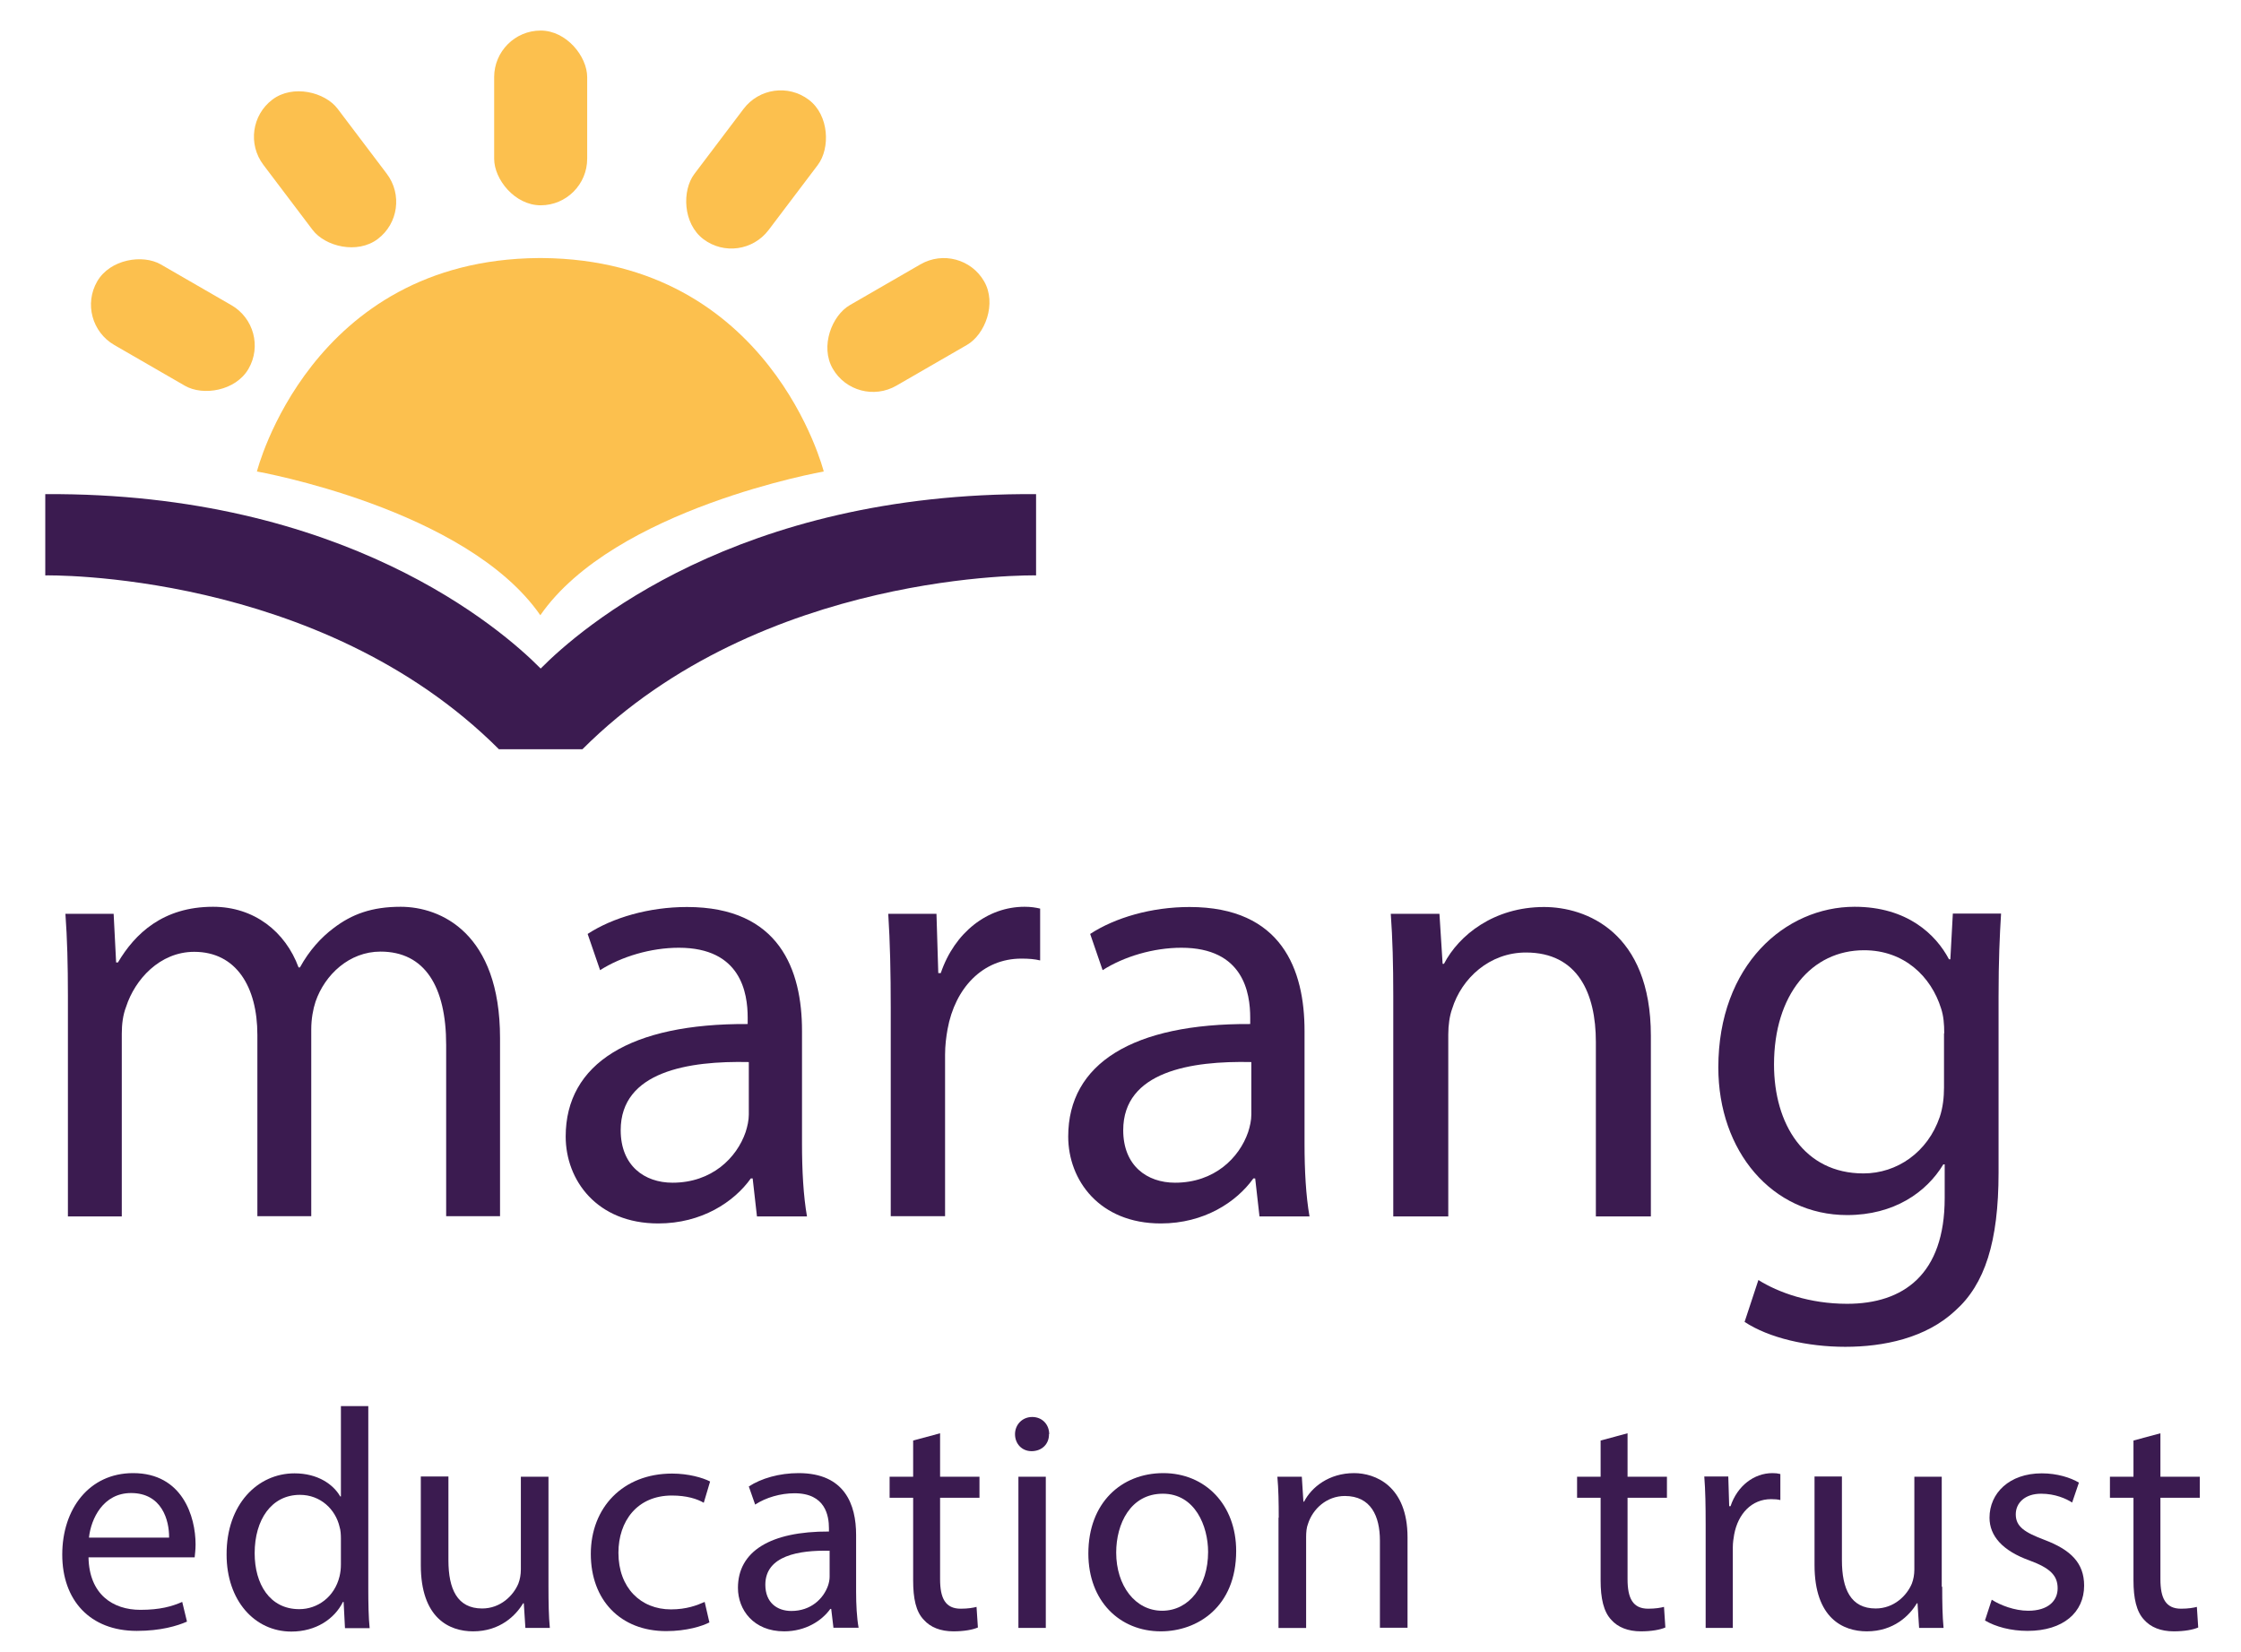 <?xml version="1.0" encoding="UTF-8"?>
<svg id="Layer_1" data-name="Layer 1" xmlns="http://www.w3.org/2000/svg" viewBox="0 0 99 73">
  <defs>
    <style>
      .cls-1 {
        fill: #fcc04e;
      }

      .cls-2 {
        fill: #3b1b50;
      }
    </style>
  </defs>
  <rect class="cls-1" x="21.83" y="1.35" width="4.11" height="7.72" rx="2.06" ry="2.06"/>
  <g>
    <rect class="cls-1" x="31.35" y="3.62" width="4.11" height="7.72" rx="2.06" ry="2.06" transform="translate(11.27 -18.63) rotate(37.1)"/>
    <rect class="cls-1" x="12.31" y="3.62" width="4.11" height="7.72" rx="2.06" ry="2.06" transform="translate(30.33 4.78) rotate(142.9)"/>
  </g>
  <g>
    <rect class="cls-1" x="38.08" y="10.5" width="4.11" height="7.72" rx="2.06" ry="2.06" transform="translate(32.5 -27.58) rotate(60)"/>
    <rect class="cls-1" x="5.58" y="10.5" width="4.11" height="7.72" rx="2.06" ry="2.06" transform="translate(23.89 14.93) rotate(120)"/>
  </g>
  <path class="cls-2" d="m23.88,29.53c-1.74-1.76-8.68-7.78-21.88-7.7v3.59s12.11-.25,20.04,7.68h3.69c7.93-7.93,20.04-7.68,20.04-7.68v-3.59c-13.2-.09-20.14,5.94-21.88,7.7Z"/>
  <g>
    <path class="cls-2" d="m3,43.99c0-1.38-.03-2.51-.11-3.62h2.13l.11,2.15h.08c.75-1.27,1.99-2.46,4.2-2.46,1.82,0,3.2,1.1,3.78,2.68h.06c.41-.75.94-1.33,1.49-1.74.8-.61,1.68-.94,2.96-.94,1.77,0,4.39,1.16,4.39,5.8v7.87h-2.38v-7.57c0-2.57-.94-4.12-2.9-4.12-1.38,0-2.46,1.02-2.87,2.21-.11.33-.19.77-.19,1.22v8.26h-2.38v-8.01c0-2.13-.94-3.67-2.79-3.67-1.52,0-2.62,1.22-3.01,2.43-.14.36-.19.77-.19,1.19v8.07h-2.38v-9.75Z"/>
    <path class="cls-2" d="m33.44,53.74l-.19-1.68h-.08c-.75,1.05-2.18,1.99-4.09,1.99-2.71,0-4.09-1.91-4.09-3.84,0-3.23,2.87-5,8.04-4.97v-.28c0-1.1-.3-3.09-3.04-3.09-1.24,0-2.54.39-3.48.99l-.55-1.6c1.1-.72,2.71-1.19,4.39-1.19,4.09,0,5.08,2.79,5.08,5.47v5c0,1.16.06,2.29.22,3.2h-2.21Zm-.36-6.82c-2.65-.06-5.66.41-5.66,3.01,0,1.57,1.05,2.32,2.29,2.32,1.74,0,2.84-1.1,3.23-2.24.08-.25.14-.52.14-.77v-2.32Z"/>
    <path class="cls-2" d="m39.35,44.54c0-1.57-.03-2.93-.11-4.17h2.13l.08,2.62h.11c.61-1.8,2.07-2.93,3.7-2.93.28,0,.47.03.69.08v2.29c-.25-.06-.5-.08-.83-.08-1.71,0-2.93,1.3-3.26,3.12-.06.33-.11.72-.11,1.13v7.13h-2.4v-9.2Z"/>
    <path class="cls-2" d="m55.64,53.74l-.19-1.68h-.08c-.75,1.05-2.18,1.99-4.09,1.99-2.71,0-4.09-1.91-4.09-3.84,0-3.23,2.87-5,8.04-4.97v-.28c0-1.1-.3-3.09-3.04-3.09-1.24,0-2.54.39-3.48.99l-.55-1.6c1.1-.72,2.71-1.19,4.39-1.19,4.09,0,5.08,2.79,5.08,5.47v5c0,1.16.06,2.29.22,3.2h-2.21Zm-.36-6.82c-2.65-.06-5.66.41-5.66,3.01,0,1.57,1.05,2.32,2.29,2.32,1.74,0,2.84-1.1,3.23-2.24.08-.25.14-.52.14-.77v-2.32Z"/>
    <path class="cls-2" d="m61.55,43.99c0-1.38-.03-2.51-.11-3.62h2.15l.14,2.21h.06c.66-1.27,2.21-2.51,4.42-2.51,1.85,0,4.72,1.1,4.72,5.69v7.98h-2.43v-7.71c0-2.15-.8-3.95-3.09-3.95-1.6,0-2.84,1.13-3.26,2.49-.11.3-.17.72-.17,1.13v8.04h-2.43v-9.75Z"/>
    <path class="cls-2" d="m88.4,40.37c-.06.97-.11,2.04-.11,3.67v7.76c0,3.07-.61,4.94-1.91,6.1-1.3,1.22-3.18,1.6-4.86,1.6s-3.37-.39-4.45-1.1l.61-1.85c.88.55,2.26,1.05,3.92,1.05,2.49,0,4.31-1.3,4.31-4.67v-1.49h-.06c-.75,1.24-2.18,2.24-4.25,2.24-3.31,0-5.69-2.82-5.69-6.52,0-4.53,2.96-7.1,6.02-7.1,2.32,0,3.59,1.22,4.17,2.32h.06l.11-2.02h2.13Zm-2.51,5.28c0-.41-.03-.77-.14-1.1-.44-1.41-1.63-2.57-3.4-2.57-2.32,0-3.98,1.96-3.98,5.05,0,2.62,1.33,4.81,3.95,4.81,1.49,0,2.84-.94,3.37-2.49.14-.41.19-.88.19-1.3v-2.4Z"/>
  </g>
  <g>
    <path class="cls-2" d="m3.91,68.8c.03,1.64,1.08,2.32,2.29,2.32.87,0,1.39-.15,1.85-.35l.21.87c-.43.19-1.16.41-2.22.41-2.06,0-3.29-1.35-3.29-3.37s1.19-3.6,3.13-3.6c2.18,0,2.76,1.92,2.76,3.15,0,.25-.03.44-.04.57H3.91Zm3.56-.87c.01-.77-.32-1.97-1.68-1.97-1.23,0-1.77,1.13-1.86,1.97h3.55Z"/>
    <path class="cls-2" d="m16.27,62.12v8.08c0,.59.01,1.27.06,1.73h-1.09l-.06-1.16h-.03c-.37.75-1.19,1.31-2.28,1.31-1.62,0-2.86-1.37-2.86-3.4-.01-2.22,1.37-3.59,3-3.59,1.02,0,1.71.48,2.02,1.02h.03v-3.99h1.21Zm-1.21,5.84c0-.15-.01-.36-.06-.51-.18-.77-.84-1.41-1.75-1.41-1.26,0-2,1.1-2,2.58,0,1.35.66,2.47,1.97,2.47.81,0,1.56-.54,1.78-1.45.04-.17.06-.33.06-.52v-1.16Z"/>
    <path class="cls-2" d="m24.23,70.1c0,.69.01,1.3.06,1.82h-1.08l-.07-1.09h-.03c-.32.54-1.02,1.24-2.21,1.24-1.05,0-2.31-.58-2.31-2.93v-3.91h1.22v3.7c0,1.27.39,2.13,1.49,2.13.81,0,1.38-.57,1.6-1.1.07-.18.11-.4.11-.62v-4.1h1.22v4.86Z"/>
    <path class="cls-2" d="m31.35,71.67c-.32.17-1.02.39-1.92.39-2.02,0-3.33-1.37-3.33-3.41s1.41-3.55,3.59-3.55c.72,0,1.35.18,1.68.35l-.28.94c-.29-.17-.75-.32-1.41-.32-1.53,0-2.36,1.13-2.36,2.53,0,1.55.99,2.5,2.32,2.5.69,0,1.15-.18,1.49-.33l.21.91Z"/>
    <path class="cls-2" d="m36.82,71.92l-.1-.84h-.04c-.37.52-1.09.99-2.04.99-1.35,0-2.04-.95-2.04-1.92,0-1.62,1.44-2.5,4.02-2.49v-.14c0-.55-.15-1.55-1.52-1.55-.62,0-1.27.19-1.74.5l-.28-.8c.55-.36,1.35-.59,2.2-.59,2.04,0,2.54,1.39,2.54,2.73v2.5c0,.58.03,1.15.11,1.6h-1.1Zm-.18-3.41c-1.33-.03-2.83.21-2.83,1.5,0,.79.52,1.16,1.15,1.16.87,0,1.42-.55,1.62-1.12.04-.12.07-.26.07-.39v-1.16Z"/>
    <path class="cls-2" d="m41.53,63.32v1.92h1.74v.93h-1.74v3.6c0,.83.23,1.3.91,1.3.32,0,.55-.04.7-.08l.06.91c-.23.1-.61.17-1.08.17-.57,0-1.02-.18-1.31-.51-.35-.36-.47-.95-.47-1.74v-3.65h-1.04v-.93h1.04v-1.6l1.19-.32Z"/>
    <path class="cls-2" d="m46.34,63.36c.01.41-.29.75-.77.75-.43,0-.73-.33-.73-.75s.32-.76.76-.76.75.33.75.76Zm-1.35,8.56v-6.68h1.21v6.68h-1.21Z"/>
    <path class="cls-2" d="m54.61,68.52c0,2.47-1.71,3.55-3.33,3.55-1.81,0-3.2-1.33-3.2-3.44,0-2.24,1.46-3.55,3.31-3.55s3.22,1.39,3.22,3.44Zm-5.3.07c0,1.46.84,2.57,2.03,2.57s2.03-1.09,2.03-2.6c0-1.13-.57-2.57-2-2.57s-2.06,1.33-2.06,2.6Z"/>
    <path class="cls-2" d="m56.49,67.05c0-.69-.01-1.26-.06-1.81h1.08l.07,1.1h.03c.33-.64,1.1-1.26,2.21-1.26.92,0,2.36.55,2.36,2.84v3.99h-1.22v-3.85c0-1.08-.4-1.97-1.55-1.97-.8,0-1.42.57-1.63,1.24-.06.15-.08.36-.08.57v4.02h-1.22v-4.87Z"/>
    <path class="cls-2" d="m71.9,63.32v1.92h1.74v.93h-1.74v3.6c0,.83.23,1.3.91,1.3.32,0,.55-.04.7-.08l.06.91c-.23.1-.61.17-1.08.17-.57,0-1.02-.18-1.31-.51-.34-.36-.47-.95-.47-1.74v-3.65h-1.04v-.93h1.04v-1.6l1.19-.32Z"/>
    <path class="cls-2" d="m75.35,67.32c0-.79-.01-1.46-.06-2.09h1.06l.04,1.31h.06c.3-.9,1.04-1.46,1.85-1.46.14,0,.23.01.35.04v1.15c-.12-.03-.25-.04-.41-.04-.86,0-1.46.65-1.63,1.56-.03.17-.06.36-.06.57v3.56h-1.2v-4.6Z"/>
    <path class="cls-2" d="m85.8,70.1c0,.69.01,1.3.06,1.82h-1.08l-.07-1.09h-.03c-.32.54-1.02,1.24-2.21,1.24-1.05,0-2.31-.58-2.31-2.93v-3.91h1.21v3.7c0,1.27.39,2.13,1.49,2.13.81,0,1.38-.57,1.6-1.1.07-.18.11-.4.11-.62v-4.1h1.21v4.86Z"/>
    <path class="cls-2" d="m88,70.68c.36.23.99.48,1.6.48.88,0,1.3-.44,1.3-.99,0-.58-.35-.9-1.24-1.23-1.2-.43-1.77-1.09-1.77-1.89,0-1.08.87-1.96,2.31-1.96.68,0,1.27.19,1.64.41l-.3.88c-.26-.17-.75-.39-1.37-.39-.72,0-1.12.41-1.12.91,0,.55.4.8,1.27,1.13,1.16.44,1.75,1.02,1.75,2.02,0,1.17-.91,2-2.5,2-.73,0-1.41-.18-1.88-.46l.3-.92Z"/>
    <path class="cls-2" d="m95.44,63.32v1.92h1.74v.93h-1.74v3.6c0,.83.23,1.3.91,1.3.32,0,.55-.04.7-.08l.06.91c-.23.1-.61.17-1.08.17-.57,0-1.02-.18-1.31-.51-.34-.36-.47-.95-.47-1.74v-3.65h-1.04v-.93h1.04v-1.6l1.19-.32Z"/>
  </g>
  <path class="cls-1" d="m23.97,11.4h0s-.02,0-.04,0c-.02,0-.03,0-.05,0,0,0,0,0,0,0s0,0,0,0c-.02,0-.03,0-.05,0-.01,0-.02,0-.04,0h0c-10.09.08-12.44,9.43-12.44,9.43,0,0,9.25,1.63,12.52,6.35,0,0,0,0,0-.02,0,.01,0,.02,0,.02,3.27-4.72,12.52-6.35,12.52-6.35,0,0-2.35-9.35-12.44-9.43Z"/>
</svg>